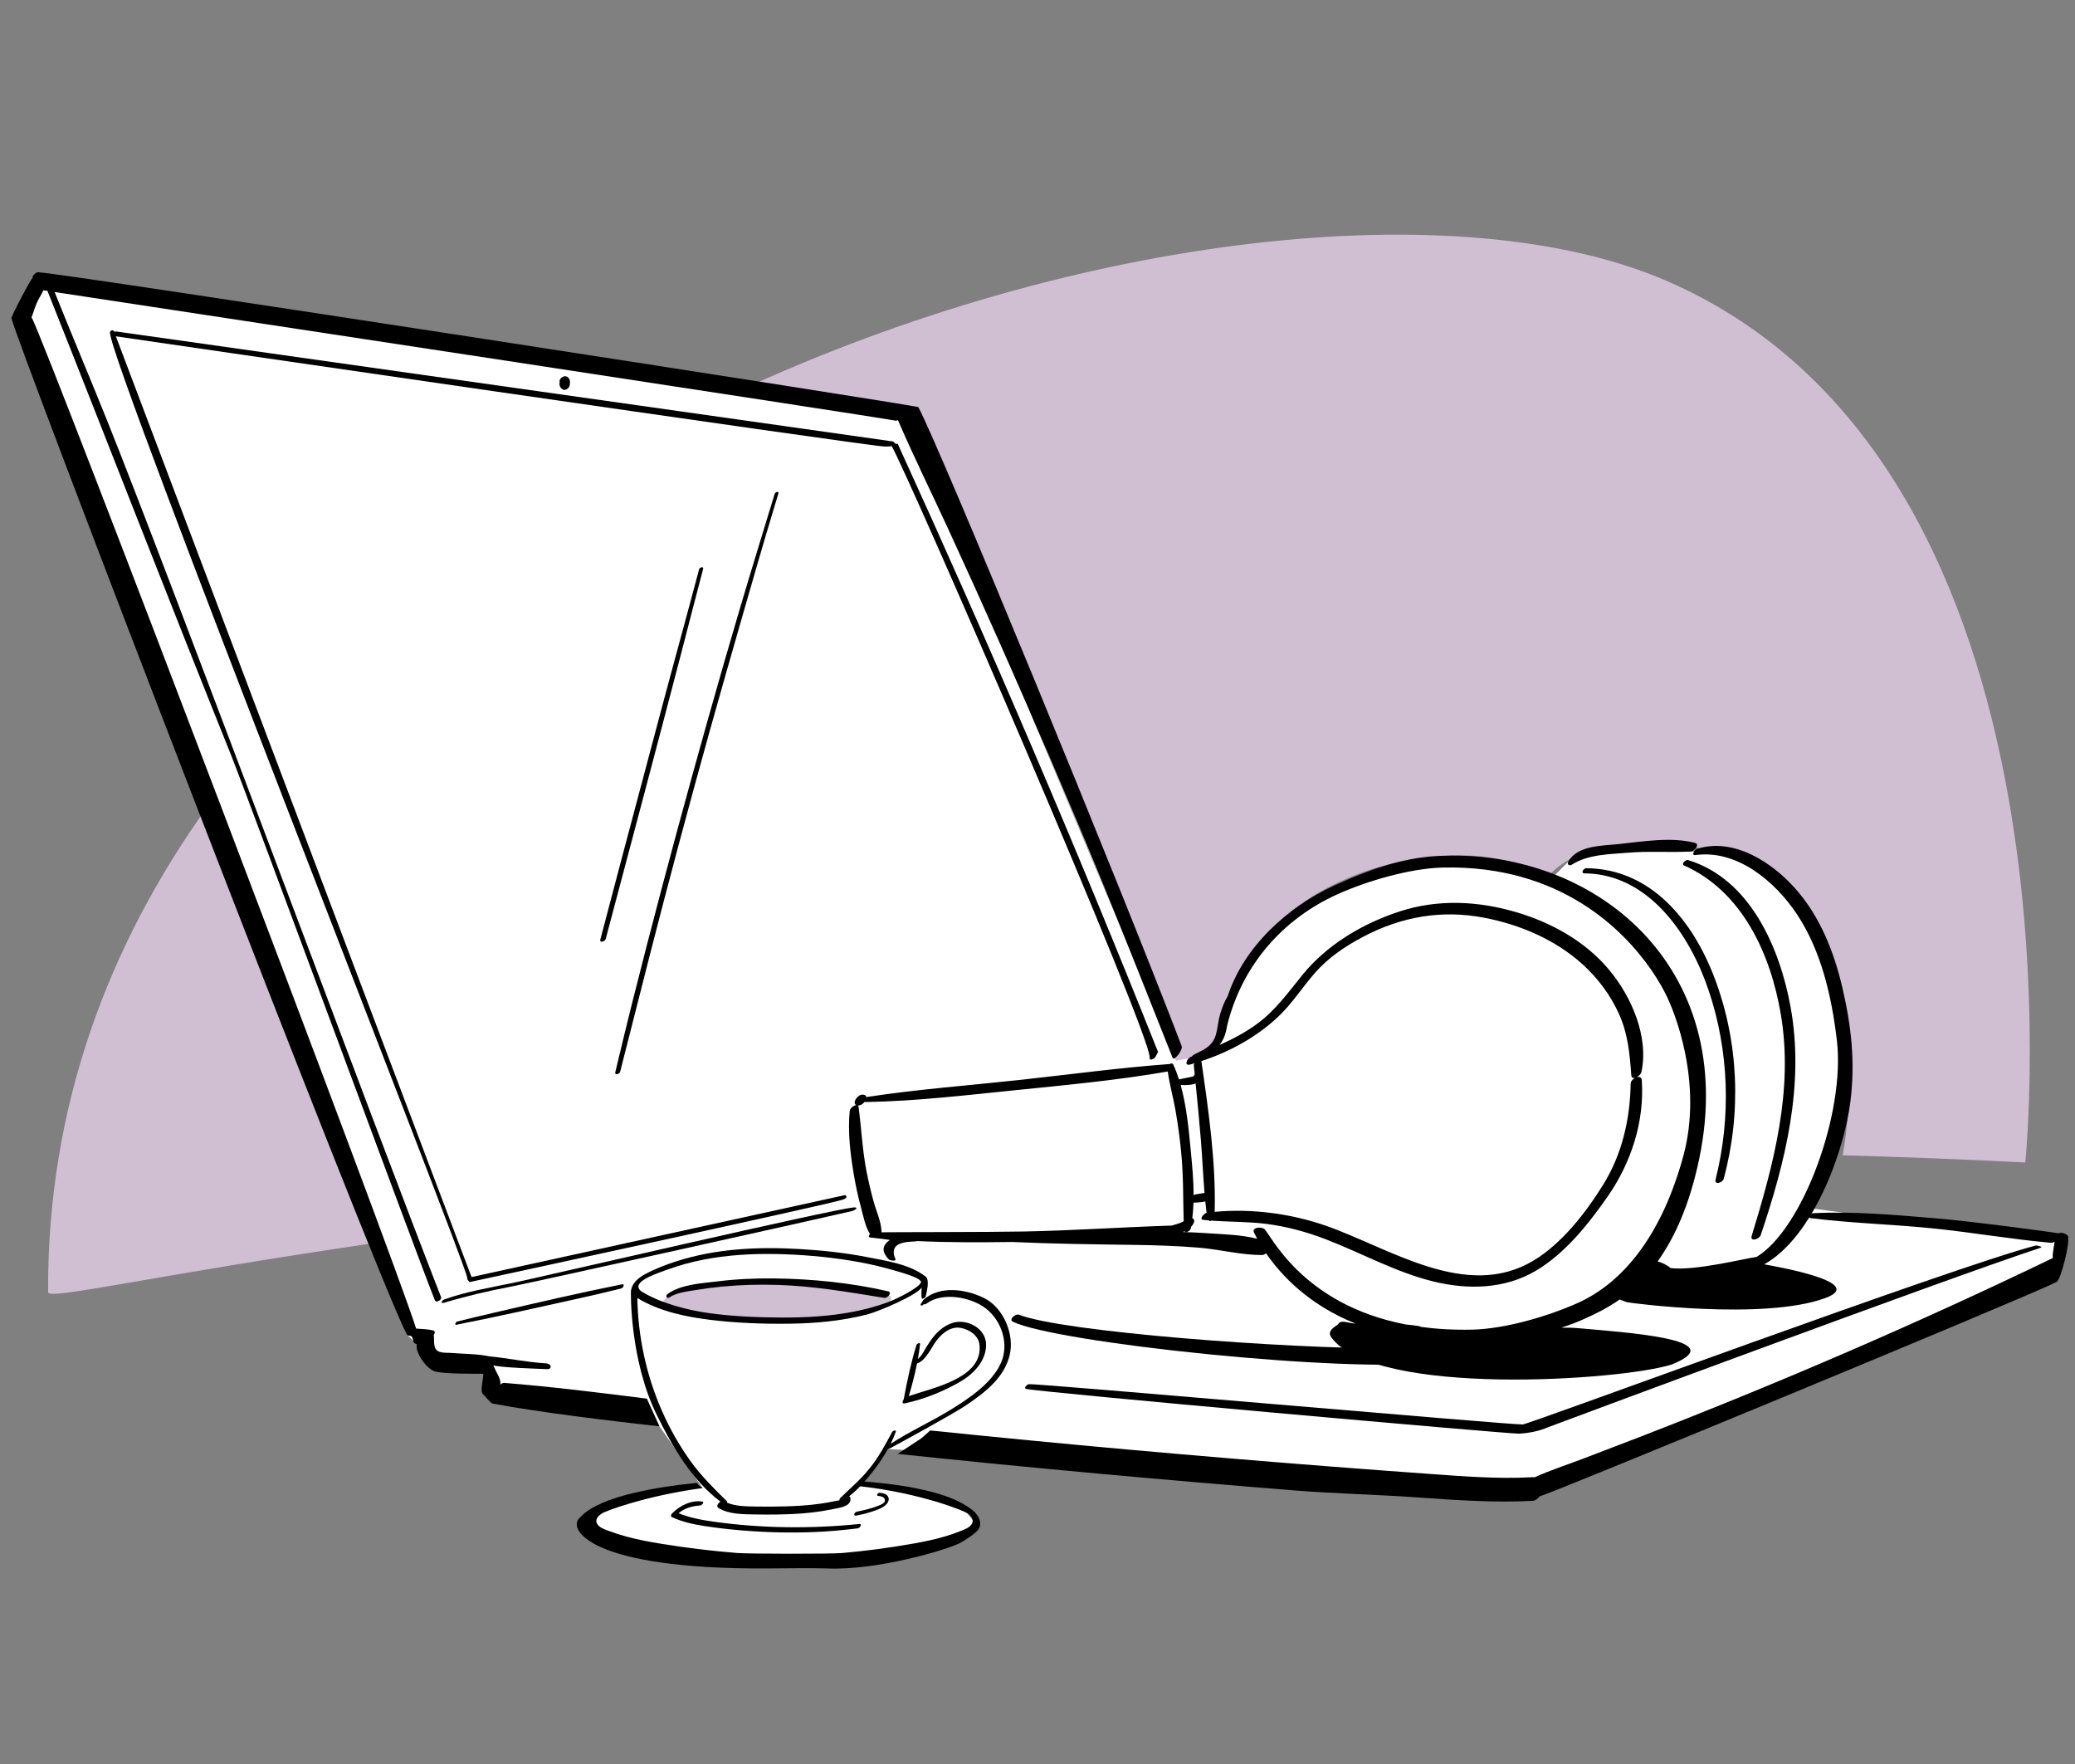 <?xml version="1.0" encoding="UTF-8"?><svg xmlns="http://www.w3.org/2000/svg" viewBox="0 0 940 799"><rect x="0" y="0" width="940" height="799" fill="#808080" stroke="none"/><defs><style>.d{fill:#fff;}.e{fill:#d0bed3;}</style></defs><g id="a"><polygon class="d" points="9.53 142.5 17.13 123.28 409.79 187.52 531.17 475.94 533.01 480.31 539.47 478.7 552.33 469.98 556.14 451.23 578.24 418.4 607.98 399.5 650.48 387.75 692.34 395.25 701.21 399.5 710.43 390.34 733.14 382.34 765.87 385.7 791.34 386.18 817.38 410.33 832 452.5 836 482.5 831 518.5 817.38 546.89 930.83 562.41 931.64 580.73 691 673.5 402.22 656.34 393.86 665.23 389.48 670.91 417.23 674.58 432.96 681.35 438.22 685.41 443.5 692.31 411.69 704.3 341 707.5 278.69 700.75 262.46 687.59 271.91 681.35 289.21 675.71 318.3 674.01 298.77 646.09 223.04 635.71 219.69 618.16 200.07 616.86 193 611.5 188.8 608.74 184.25 604.37 9.53 142.5"/><path class="e" d="m94.63,364.48c-45.51,63.05-73.32,136.93-72.84,220.85.02,3.64,46.63-7.44,147.3-22.23-4.72-9.98-55.76-141.09-74.46-198.61Z"/><path class="e" d="m755.27,127.34c-93.68-40.79-267.47-21.43-422.37,50.58.01,0,.02,0,.04,0,13.93.77,76.85,9.59,76.85,9.59,0,0,114.91,271.82,121.39,288.42,1.29-.17.54,4.56,1.84,4.37,4.29-.63,9.09-1.31,13.02-3.22,3.02-1.47,4.75-4.18,6.3-7.11,3.58-6.79,4.97-14.64,7.52-21.84,2.96-8.35,7.08-15.77,12.56-22.72,10.44-13.25,24.96-22.35,40.45-28.61,15-6.07,31.47-9.1,47.63-9.35,14.63-.23,28.43,3.24,41.65,8.62,13.41-14.37,39.52-14.92,57.41-13.32,25.64,2.29,48.82,12.94,62.06,36.03,13.68,23.86,17.46,55.17,15.72,82.19-.46,7.15-1.13,14.85-2.6,22.31,27.1.77,54.69,1.84,82.74,3.26,0,0,32.53-314.42-162.19-399.2Z"/><path class="e" d="m300.73,590.86s-7.14-4.95,34.36-10.14c14.85-1.86,72.42.13,68.47,8.3-3.95,8.17-47.72,9.34-57.79,9.69,0,0-36.86-2.9-45.04-7.85Z"/></g><g id="c"><path d="m293.06,633.51c-21.54-2.72-43.1-5.41-64.7-7.14-.53-.04-1.23.34-1.77.84.03-.1.07-.2.08-.29.2-2.16-1.16-4.12-2.05-6.04-.38-.83-.75-1.65-1.14-2.46,3.27,1.03,19,1.5,24.47,1.73,2.06.09,2.16-2.43-.66-2.62-9.9-.67-16.53-2.3-25.6-3.17-5.37-1.16-11.33-1.06-16.72-1.52-2.97-.26-7.23.51-8.07-2.95-.42-1.74-.17-3.52-.39-5.29.59-.83.73-1.77-.43-2.03-2.45-.55-5.06-.62-7.59-.79,0-.04,0-.08-.02-.12C178,568.3,22.11,159.06,14.53,144.16c-.07-.14-.17-.26-.27-.35.86-2.19,1.49-4.48,2.43-6.64.84-1.91,2.11-3.75,2.98-5.69,0,0,.64.1,1.83.28,27.8,69.87,54.9,140.02,82.99,209.79,8,19.87,84.49,227.53,92.52,247.4.58,1.44,3.27-.24,2.79-1.46-27.52-70.18-123.56-328.13-151.7-398.07-7.68-19.09-15.72-38.06-23.37-57.16,44.67,6.79,371.04,56.34,380.72,58.24.42.08.88,0,1.34-.19,7.12,16.52,15.13,32.72,22.66,49.06,8.01,17.38,15.9,34.82,23.65,52.31,15.63,35.29,30.95,70.73,45.67,106.41,8.45,20.47,24.23,60.39,32.41,80.97.73,1.85,4.75-3.61,4.15-5.19-27.78-72.76-109.65-271.51-119.31-289.46.18-.68-392.58-61.46-398.88-61.12-.75.04-2.61,1.56-2.36,2.47-1.68,2.09-8.69,15.66-9.61,18.19-.95,2.62,163.4,429.94,179.08,460.43.25.48.69.63,1.2.57,2.61.35.72,3.65,3.35,3.8-.9,3.79,4.4,11.35,8.3,12.45,4.18,1.18,18.44,1.02,21.79,1.04.31,1.73-1.71,8.1,0,9.34.57.42,3.42,4.02,4.15,4.15,22.69,4.21,52.75,7.7,75.74,10.37-.75-1.81-4.99-10.76-5.72-12.58Z"/><path d="m932.67,558.64c-.19-.13-38.07-5.35-56.52-6.88-18.2-1.51-36.66-3.14-54.93-2.24-.87.04-2.55,2.04-1.08,2.22,18,2.27,36.23,2.76,54.29,4.54,18.25,1.79,36.4,5.01,54.64,6.64.52.05,1.15-.17,1.75-.52-.21.9-.34,1.83-.48,2.74-.23,1.51-.55,3.16-.4,4.71-.1.04-.19.07-.3.12-60.81,29.33-122.81,56.08-185.75,80.49-9,3.49-18.03,6.9-27.05,10.36-7.17,2.75-14.66,5.14-21.69,8.34-.25-.06-.54-.09-.9-.07-15.72.87-31.39-.4-47.06-1.52-15.04-1.08-30.07-2.2-45.1-3.37-30.41-2.37-60.8-4.91-91.18-7.64-29.86-2.68-59.71-5.58-89.54-8.64-1.3,1.24-2.66,2.44-4.08,3.62-.47.39-10.18,6.61-10.64,7,58.49,6.17,121.89,11.93,180.52,16.6,16.73,1.33,38.25,1.9,54.99,3.11,16.81,1.22,35.35,2.47,52.2,1.55,1.12-.06,2.29-.95,3.07-2,6.22-1.67,216.53-88.56,234.18-97.08,2.14-1.03,6.19-18.72,5.19-19.71,1.05-1.76-3.1-3.22-4.16-2.37Z"/><path d="m922.31,564.13c-37.32,9.7-229.02,80.76-232.46,81.07-4.03.36-219.74-18.62-223.76-18.25-.62.06-2.52,1.64-1.31,2.12,3.35,1.33,219.11,20.48,223.25,20.3,4.72-.2,9.47-1.26,13.18-2.87.62-.27,178.95-66.77,223.19-81.34,1.54-.51-2.07-1.04-2.07-1.04Z"/><path d="m767.77,381.77c-10.69-2.82-23.82-.56-34.64.57-7.2.76-18.7.54-22.7,8-.63,1.17.43,2.05,1.56,1.34,7.53-4.75,16.76-4.7,25.43-5.44,9.53-.82,18.96-.04,28.45-.54,1.56-.08,4.48-3.25,1.91-3.93Z"/><path d="m838.27,498.77c2.21-17.91.4-34.05-3.69-51.57-3.77-16.14-10.1-32.07-21.19-44.62-10.61-12.01-28.08-23.41-44.68-18.06-1.09.35-2.74,3.07-.61,2.78,18.89-2.6,36.16,12.07,45.95,26.83,11.06,16.68,15.69,37.23,18.05,56.85,4.01,33.25-15.61,85.89-36.36,98.34-4.77.57-27.92,6.45-38.97,5.05-1.57-1.45-3.8-2.4-5.83-3.03,7.53-10.52,14.44-25.34,18.86-46.63,18.07-87.07-47.72-141.1-119.31-136.95-15.99.93-31.67,6.71-46.25,13.44-20.98,9.69-40.77,27.61-48.09,50.04-1.55,2.49-2.61,5.41-3.42,8.17-.92,3.12-1.07,6.41-2,9.51-.78,2.58-2.34,4.49-4.58,5.97-1.21.8-2.54,1.41-3.83,2.07-.57.29-1.91.84-2.46,1.6-.13.05-.25.1-.38.15-1.81.72-3.31,4.28-.27,3.45.64-.18,1.27-.36,1.91-.55-.21.33-.34.68-.3,1.01.14,1.34.27,2.68.41,4.02-.25.28-.44.6-.52.89-.66.14-1.31.31-1.93.43-1.58.29-3.12.59-4.68.96-.74-2.31-1.59-4.55-2.57-6.68-.33-.72-1.04-.67-1.64-.29-22.68,1.65-45.29,4.75-67.9,7.2-22.99,2.5-46.12,4.2-68.98,7.68-.18.03-.37.11-.55.22-.04-.71-.55-1.24-1.77-1.24-2.26,0-4.79,3.81-2.8,4.71-1.16.14-2.85,1.58-2.94,2.5-.96,9.68.26,19.72,1.88,29.26.85,5.02,1.94,10,3.28,14.91,1.04,3.82,1.84,8.35,4,11.77-.55.62-.83,1.43.07,1.53,3.09.35,9.06,1.09,8.93,1.17-.56.38-3.67,2.45-2.63,5.56.29.88,1.38,2.47,2.07,3.11.83.76,3.56,1,3.11,0-4.15-9.34,9.22-7.55,9.83-8.2,14.36.68,28.79.6,43.12.42,18.56.86,37.01,1.06,55.59,1.32,9.66.14,19.33.46,28.95,1.26,9.47.78,19.14,3.36,28.61,3.33.48,0,1.16-.3,1.82-.75,6.74,9.83,19.19,23.25,40.45,31.77-2.62.08-6.63-2.03-7.81.27-.34.66-5.52,2.73-3.14,5.98,19.97,27.19,131.45,19.57,154.27,12.31,28.01-11.41-20.75-14.52-42.88-16.49-2.41-.21-4.81-.17-7.21-.2,3.66-1.14,7.24-2.48,10.67-4.06,4-1.85,9.63-4.34,15.79-8.7.07.05.14.09.23.13,1.05.42,3.19,1.11,3.21,1.12.79.29,61.83,8.38,89.71-1.89,19.71-7.26-23.96-14.56-27.66-15.28,22.03-12.29,36.23-50.82,39.08-73.95Zm-259.1-38.37c6.28-5.96,10.87-13.3,16.55-19.77,6.06-6.9,13.64-12,21.71-16.27,17.31-9.16,35.63-12.39,54.92-8.68,16.27,3.13,32.21,9.9,44.59,21.11,6.91,6.26,12.63,13.94,16.47,22.44,4.07,9,4.87,17.99,5.58,27.69.09,1.28.86,1.54,1.75,1.28-1.06.56-2,1.58-2.02,2.57-.28,16.21-3.89,32.06-12.52,45.94-7.83,12.59-18.66,26.57-31.53,34.29-30.51,18.3-65.23-5.76-94.04-15.81-15.79-5.51-33.58-7.86-50.38-6.29,0-.04.02-.09.02-.13.57-22.49-2.8-45.77-6.01-67.97,0-.06-.03-.11-.05-.17,12.86-4.21,25.16-10.94,34.96-20.24Zm-37.53,30.36c.86,8.6,1.67,17.2,2.39,25.8.65,7.9.97,15.88,1.63,23.81-1.43.12-2.86.39-4.27.68-.22.05-.45.15-.67.29.01-6.61-.61-13.12-1.31-20.37-.91-9.39-1.88-19.99-4.57-29.57,2.24.21,4.75.12,6.8-.64Zm-10.7,64.35c-22.31.71-44.57,2.25-66.9,2.69-15.85.31-60.88.27-64.76.36.04-.16.07-.31.06-.46-.25-4.61-2.35-9.02-3.58-13.47-1.27-4.58-2.36-9.23-3.26-13.9-1.86-9.61-2.28-19.3-3.56-28.98-.04-.33-.17-.54-.34-.67.11.01.21.03.33.03.99,0,2.02-.72,2.71-1.62.13.05.3.08.52.08,22.77-.39,45.53-3.12,68.17-5.41,22.9-2.31,45.97-4.49,68.65-8.42.01,0,.02,0,.04,0,.81,5.89,2.46,11.72,3.49,17.57,1.07,6.07,1.9,12.18,2.51,18.31,1.18,11.84.86,20.66,1.2,31.9-.24.16-.47.31-.7.42-1.43.72-3.08,1.03-4.6,1.56Zm183.62,35.15c-13.45,6.02-32.81,11.65-47.49,11.99-8.51.2-16.28-.27-23.37-1.23-.23-.19-.56-.33-1.02-.4-1.91-.3-3.83-.51-5.76-.69-47.64-9.12-61.63-41.58-64.25-43.33-1.63-1.08-5.7-.63-4.58,1.71.38.8.86,1.75,1.43,2.8-7.14-1.88-15.36-2.02-22.31-2.51-3.8-.27-7.6-.44-11.4-.57.28-.1.55-.2.82-.32.69.97,2.65-.27,2.85-1.46.03-.18.06-.36.09-.54.53-.56.98-1.2,1.28-1.94.17-.41.23-1.25-.14-1.6-.19-.18-.38-.3-.57-.39.29-2.41.45-4.75.54-7.06,1.67,0,3.37-.13,5.01-.46.11-.02.22-.05.33-.08.17,1.73.36,3.45.58,5.16-1.2.32-3.58,2.96-1.44,3.2.8.09,1.6.15,2.4.22.08.17.28.29.64.29.19,0,.38-.07.56-.18,8.1.62,16.25.43,24.34,1.42,9.55,1.17,18.74,3.65,27.71,7.12,16.17,6.25,31.47,14.83,48.41,19,15.68,3.86,32.47,3.56,46.64-4.89,13.32-7.94,23.61-20.96,32.38-33.5,10.69-15.29,16.78-34.04,15.51-52.76-.1-1.44-1.19-1.68-2.33-1.31,1.01-.54,1.99-1.57,2.17-2.41,3.42-16.05-4.56-34.21-14.7-46.33-10.73-12.83-25.94-21.27-41.81-25.98-17.35-5.15-35.51-6.06-52.85-.45-16.7,5.41-33.02,15.02-44.16,28.74-6.58,8.1-12.36,16.28-20.94,22.49-5.21,3.77-10.87,6.72-16.7,9.34.98-1.24,1.77-2.64,2.33-4.15.58-1.57.91-3.21,1.2-4.86,0,0,0-.01,0-.02,6.67-26.89,24.95-48.08,50.17-59.37,13.45-6.02,32.81-11.65,47.49-11.99,53.61-1.23,82.16,28.82,94.09,45.89,4.14,5.92,6.28,10.29,6.77,11.24,3.98,7.68,17.18,40.18,8.07,73.59-9.34,34.24-26.15,56.82-47.98,66.59Z"/><path d="m811.16,456.16c-4.84-26.67-18.27-58.07-46.51-66.61-1.03-.31-3.12,1.83-1.82,2.41,26.55,11.81,39.35,40.38,43.92,67.57,5.75,34.17-3.25,67.78-13.21,100.26-.87,2.84,3.46,1.52,4.09-.36,11.21-33.23,19.91-68.11,13.53-103.27Z"/><path d="m776.63,442.75c-9.71-25.52-28.63-49.26-58.06-49.5-1.22,0-2.61,2.32-.83,2.33,29.31.24,47.79,27.94,56.21,52.76,9.37,27.61,10.32,57.71,3.22,85.95-.65,2.59,3.21,1.44,3.69-.32,8.08-29.97,6.84-62.14-4.23-91.23Z"/><g><path d="m431.58,599.19c-3.34,1.03-6.2,3.28-8.41,5.94-1.22,1.47-2.28,3.06-3.3,4.67-1.16,1.83-2.27,4.34-4.06,5.74.4-2.25.74-4.49.99-6.72.11-1-1.46-.18-1.63.37-2.45,7.96-4.25,16.38-5.76,24.59-.66.95-.92,2.16.51,1.86,8.5-1.77,17.63-5.45,25.14-9.83,6.06-3.53,11.83-9.52,11.64-17.02-.18-7.18-8.64-11.6-15.13-9.61Zm-19.89,33.18c1.44-4.81,2.74-9.79,3.73-14.79,4.2-1.38,6.53-7.47,9.01-10.61,2.64-3.34,6.47-6.37,11-5.46,3.8.76,7.78,3.4,8.27,7.44,1.85,15.23-20.92,19.59-32.02,23.42Z"/><path d="m445.68,587.88c-8.17-3.97-19.85-5.71-27.19.76-.47.42-.69.85-.72,1.22,0,0,0,0-.01,0-.06.04-.12.08-.18.12-.11.09-.2.2-.28.32-.05.1-.09.2-.14.29-.07.15-.15.32-.09.49.04.14.18.25.32.26.18.02.38-.03.54-.12l.18-.12c.11-.09.2-.2.28-.32,0,0,0-.01,0-.02.38.11.91.01,1.49-.41,7.2-5.26,20.08-2.85,26.76,2.35,7.4,5.76,10.42,16.31,6.9,24.41-4.1,9.42-14.66,16.37-23.13,21.57-8.81,5.4-18.27,9.65-26.93,15.28.87-1.75,1.66-3.53,2.3-5.36.4-1.12-1.29-.63-1.62-.02-3.1,5.82-6.14,11.48-10.3,16.64-3.97,4.94-8.67,8.89-13.19,13.28-.36.35-.43.72-.32,1.02-1.08.2-2.25.43-1.92.36-1,.22-2.01.41-3.01.6-2.22.4-4.45.72-6.69.98-4.29.49-8.61.73-12.92.85-4.61.13-9.23.16-13.84.07-4.07-.08-8.84-.1-12.69-1.78.13-.23.15-.47-.03-.64-5.9-5.82-11.65-11.45-16.5-18.22-5.1-7.13-9.46-14.85-12.97-22.88-6.99-15.98-10.79-33.51-11.06-50.95.04.03.07.07.12.1,9.84,5.96,21.86,8.47,33.14,9.84,11.73,1.43,23.68,1.86,35.5,1.72,11.92-.15,23.88-1.23,35.45-4.22,5.44-1.4,22.82-8.92,24.57-12.19-.01.37-.02.74-.03,1.11-.04,1.2-.14,2.39.05,3.58.15.95,1.7-.1,1.82-.61.51-2.16,1.85-7.54.04-8.96-7.18-5.67-17.88-7.18-26.68-8.9-10-1.95-20.17-3.02-30.34-3.62-18.83-1.11-38.11-.25-56.17,5.62-4.72,1.53-9.49,3.34-13.86,5.71-3.09,1.67-5.87,3.88-6.5,7.49-.11.64-.55,31.44,11.66,56.24,6.99,14.2,15.95,29.72,28.9,39.34-.01,0-.02.01-.04.02-.82.45-2.15,2.05-.92,2.82,4.83,3.01,11.5,2.87,17.01,2.97,5.71.1,11.43.07,17.13-.22,5.93-.31,11.86-.94,17.67-2.19,2.59-.55,8.56-1.09,8.02-5-.06-.46-.32-.68-.66-.76,4.33-3.38,8.14-7.76,11.38-12.04,2.24-2.96,4.39-6.11,6.24-9.41.17,0,.39-.05.65-.19,5.9-3.12,29.47-16.04,34.71-19.6,8.53-5.8,17.32-12.42,19.82-22.81,2.24-9.3-2.77-21.51-11.73-25.86Zm-143.41-12.77c5.26-1.94,10.69-3.43,16.19-4.51,10.87-2.14,22.01-2.8,33.07-2.59,11.2.22,22.45,1.16,33.51,2.94,5.7.91,11.36,2.08,16.93,3.61,5.28,1.45,15.42,4.17,15.24,6.2s-10.24,7.36-15.2,9.16c-5.01,1.82-10.17,3.21-15.41,4.22-10.65,2.06-21.54,2.68-32.37,2.64-10.79-.04-21.68-.49-32.38-1.91-10.89-1.44-23.09-4.82-31.39-10.01-5.19-4.15,7.01-8,11.8-9.77Z"/><path d="m402.35,584.9c-16.8-3.88-34.54-5.64-51.75-5.84-8.6-.1-17.2.3-25.74,1.35-7.2.89-16.33,1.33-22.43,5.69-1.07.76-.52,2.36.79,1.54,3.55-2.21,8.01-2.66,12.07-3.34,3.91-.65,7.85-1.16,11.8-1.54,8.42-.8,16.89-1.04,25.34-.76,16.3.52,32.12,3.27,48.18,5.87,1.43.23,3.72-2.51,1.74-2.97Z"/><path d="m389.26,690.29c-21.91,2.21-44.09,2.01-65.9-1.04-5.46-.76-10.86-1.77-15.97-3.84,2.78-2.34,6.18-3.26,9.87-3.52.67-.05,2.05-1.6.86-1.77-5.04-.75-10.29,1.89-13.7,5.44-.34.36-.75,1.28-.1,1.58,4.72,2.22,9.88,3.32,15.01,4.11,5.54.85,11.11,1.47,16.69,1.94,11.06.93,22.17,1.18,33.26.73,6.45-.26,12.88-.87,19.29-1.66.99-.12,2.2-2.12.7-1.97Z"/><path d="m442.74,686.34c-1.43-2.05-3.49-3.37-5.54-4.59-1.61-.96-12.34-8.44-47.72-10.84-.37.73-.76,1.45-1.17,2.15.53.06,1.06.11,1.58.17,27.81,3.18,46.98,11.21,48.34,12.18,1.43,1.03,3.15,2.65,2.12,4.68-.96,1.89-3.51,2.69-5.24,3.4-2.31.95-4.68,1.75-7.06,2.45-4.86,1.43-9.82,2.43-14.79,3.31-10.53,1.86-21.14,3.26-31.78,4.19-5.09.45-42.05.41-47.54-.02-11.47-.92-22.9-2.3-34.25-4.15-5.36-.87-10.7-1.86-15.95-3.29-2.57-.7-5.12-1.5-7.62-2.44-1.87-.71-4.62-1.5-5.65-3.4-1.11-2.02.74-3.65,2.28-4.68,1.35-.9,19.16-7.87,45.57-11.45-1.09-.66-1.97-1.45-2.65-2.34-44.88,4.51-51.51,14.38-53.18,15.93-5.33,4.91,4.32,23.29,85.07,22.82,4.84-.03,21.88-.23,26.97,0,22.82,1.04,54.35-8.47,60.17-11.41,1.8-.91,7.81-4.68,8.82-6.69,1-2.01.45-4.23-.76-5.97Z"/><path d="m402.5,678.35c-.5-1.68-2.46-2.05-3.97-2.19-.42-.04-.85.21-1.06.57-.16.27-.2.74.22.8,1.12.14,2.83.37,3.17,1.68.33,1.3-1.29,2.13-2.26,2.53-3.27,1.36-6.82,2.25-10.28,2.94-.55.11-1.12.44-1.3,1.01-.14.45.12.93.65.84,2.26-.41,4.48-.94,6.67-1.65,1.97-.63,4.11-1.26,5.86-2.4,1.29-.84,2.82-2.43,2.31-4.13Z"/></g><path d="m386.6,546.92c-10,.91-144.41,32.14-154.24,34.17-10.31,2.13-21.1,3.92-31.04,7.46-1.04.37-2.17,2.14-.07,1.51,10.37-3.11,19.92-5.3,30.09-7.26,9.95-1.92,144.73-31.88,154.59-34.24,1.55-.37,3.35-1.89.68-1.65Z"/><path d="m51.85,152.24c-4.15-2.07,1.04-2.07,1.04-2.07l351.71,49.8s3.4,2.46-4.01,2.27S51.85,152.24,51.85,152.24Z"/><path d="m212.66,580.73s-.02-.02-.03-.03c-.71-.74-.26-1.98.73-2.2l169.45-37.19s2.07,1.04-1.04,2.07c-7.03,2.34-169.11,37.35-169.11,37.35Z"/><path d="m51.47,149.81s.01.01.02.02c.24.19.36.49.36.8l161.85,428.03s-1.76,3.27-2.07,0c-.69-7.06-161.94-414.56-161.81-428,0-.84.99-1.37,1.65-.84Z"/><path d="m405.25,200.65s.01.01.02.02c.24.19.29.48,1.4.34,41.78,91.38,81.16,183.21,117.95,275.51-.81,1.24-.98,2.17-1.63,2.72-.48.41-2.45,1.43-2.19-.19,1.39-8.88-111.07-268.4-117.19-277.56-.47-.7.99-1.37,1.65-.84Z"/><path d="m258.04,172.02c-.15-.36-.32-.71-.61-.97-.18-.16-.37-.34-.59-.44-.16-.07-.36-.15-.51-.18-.33-.06-.7,0-1.02.12-.63.23-1.2.61-1.55,1.2-.15.24-.25.5-.28.78-.02.18.02.34.1.5-.06.22-.1.44-.12.65-.03.38.01.77.15,1.13.13.33.29.7.53.97.25.28.57.53.91.69.61.29,1.31.06,1.84-.28.29-.19.54-.41.75-.69.23-.31.36-.6.43-.98.07-.38.13-.76.14-1.14.01-.44,0-.93-.18-1.34Z"/><path d="m316.71,257.83c-5.8,21.89-11.85,43.71-17.67,65.6-5.79,21.78-11.59,43.55-17.38,65.33-3.26,12.25-6.47,24.52-9.7,36.79-.45,1.69,2.11.95,2.42-.21,5.83-21.85,11.63-43.71,17.41-65.58,5.75-21.77,11.51-43.53,17.18-65.31,3.19-12.26,6.31-24.53,9.56-36.77.34-1.28-1.6-.72-1.83.16Z"/><path d="m350.94,223.66c-5.15,16.91-10.37,33.81-15.4,50.75-5.05,17.01-9.95,34.07-14.77,51.15-4.79,16.99-9.5,34.01-14.11,51.05-4.61,17.04-9.13,34.11-13.55,51.2-4.42,17.08-8.72,34.18-12.82,51.33-.52,2.17-1.04,4.34-1.55,6.52-.37,1.54,1.92.86,2.19-.19,4.32-17.13,8.68-34.26,13.06-51.38,4.39-17.18,8.88-34.33,13.45-51.46,4.56-17.05,9.2-34.07,13.94-51.06,4.74-16.99,9.61-33.95,14.48-50.91,4.87-16.93,9.72-33.87,14.83-50.73.65-2.14,1.3-4.28,1.95-6.43.36-1.17-1.45-.65-1.69.15Z"/><path d="m281.89,581.71c-19.47,3.88-38.82,8.4-58.16,12.89-5.56,1.29-11.1,2.61-16.64,3.99-.65.16-1.35,1.65-.32,1.45,19.42-3.84,38.74-8.21,58.07-12.51,5.56-1.24,11.1-2.57,16.63-3.94.84-.21,1.74-2.13.41-1.87Z"/><path d="m631.81,610.81c-50.84,0-149.85-7.49-170.24-15.31-1.54-.59-4.69,2.18-2.82,3.11,19.21,9.61,152.31,23.61,191.73,18.42,2.2-.29-15.13-6.22-18.67-6.22Z"/></g></svg>